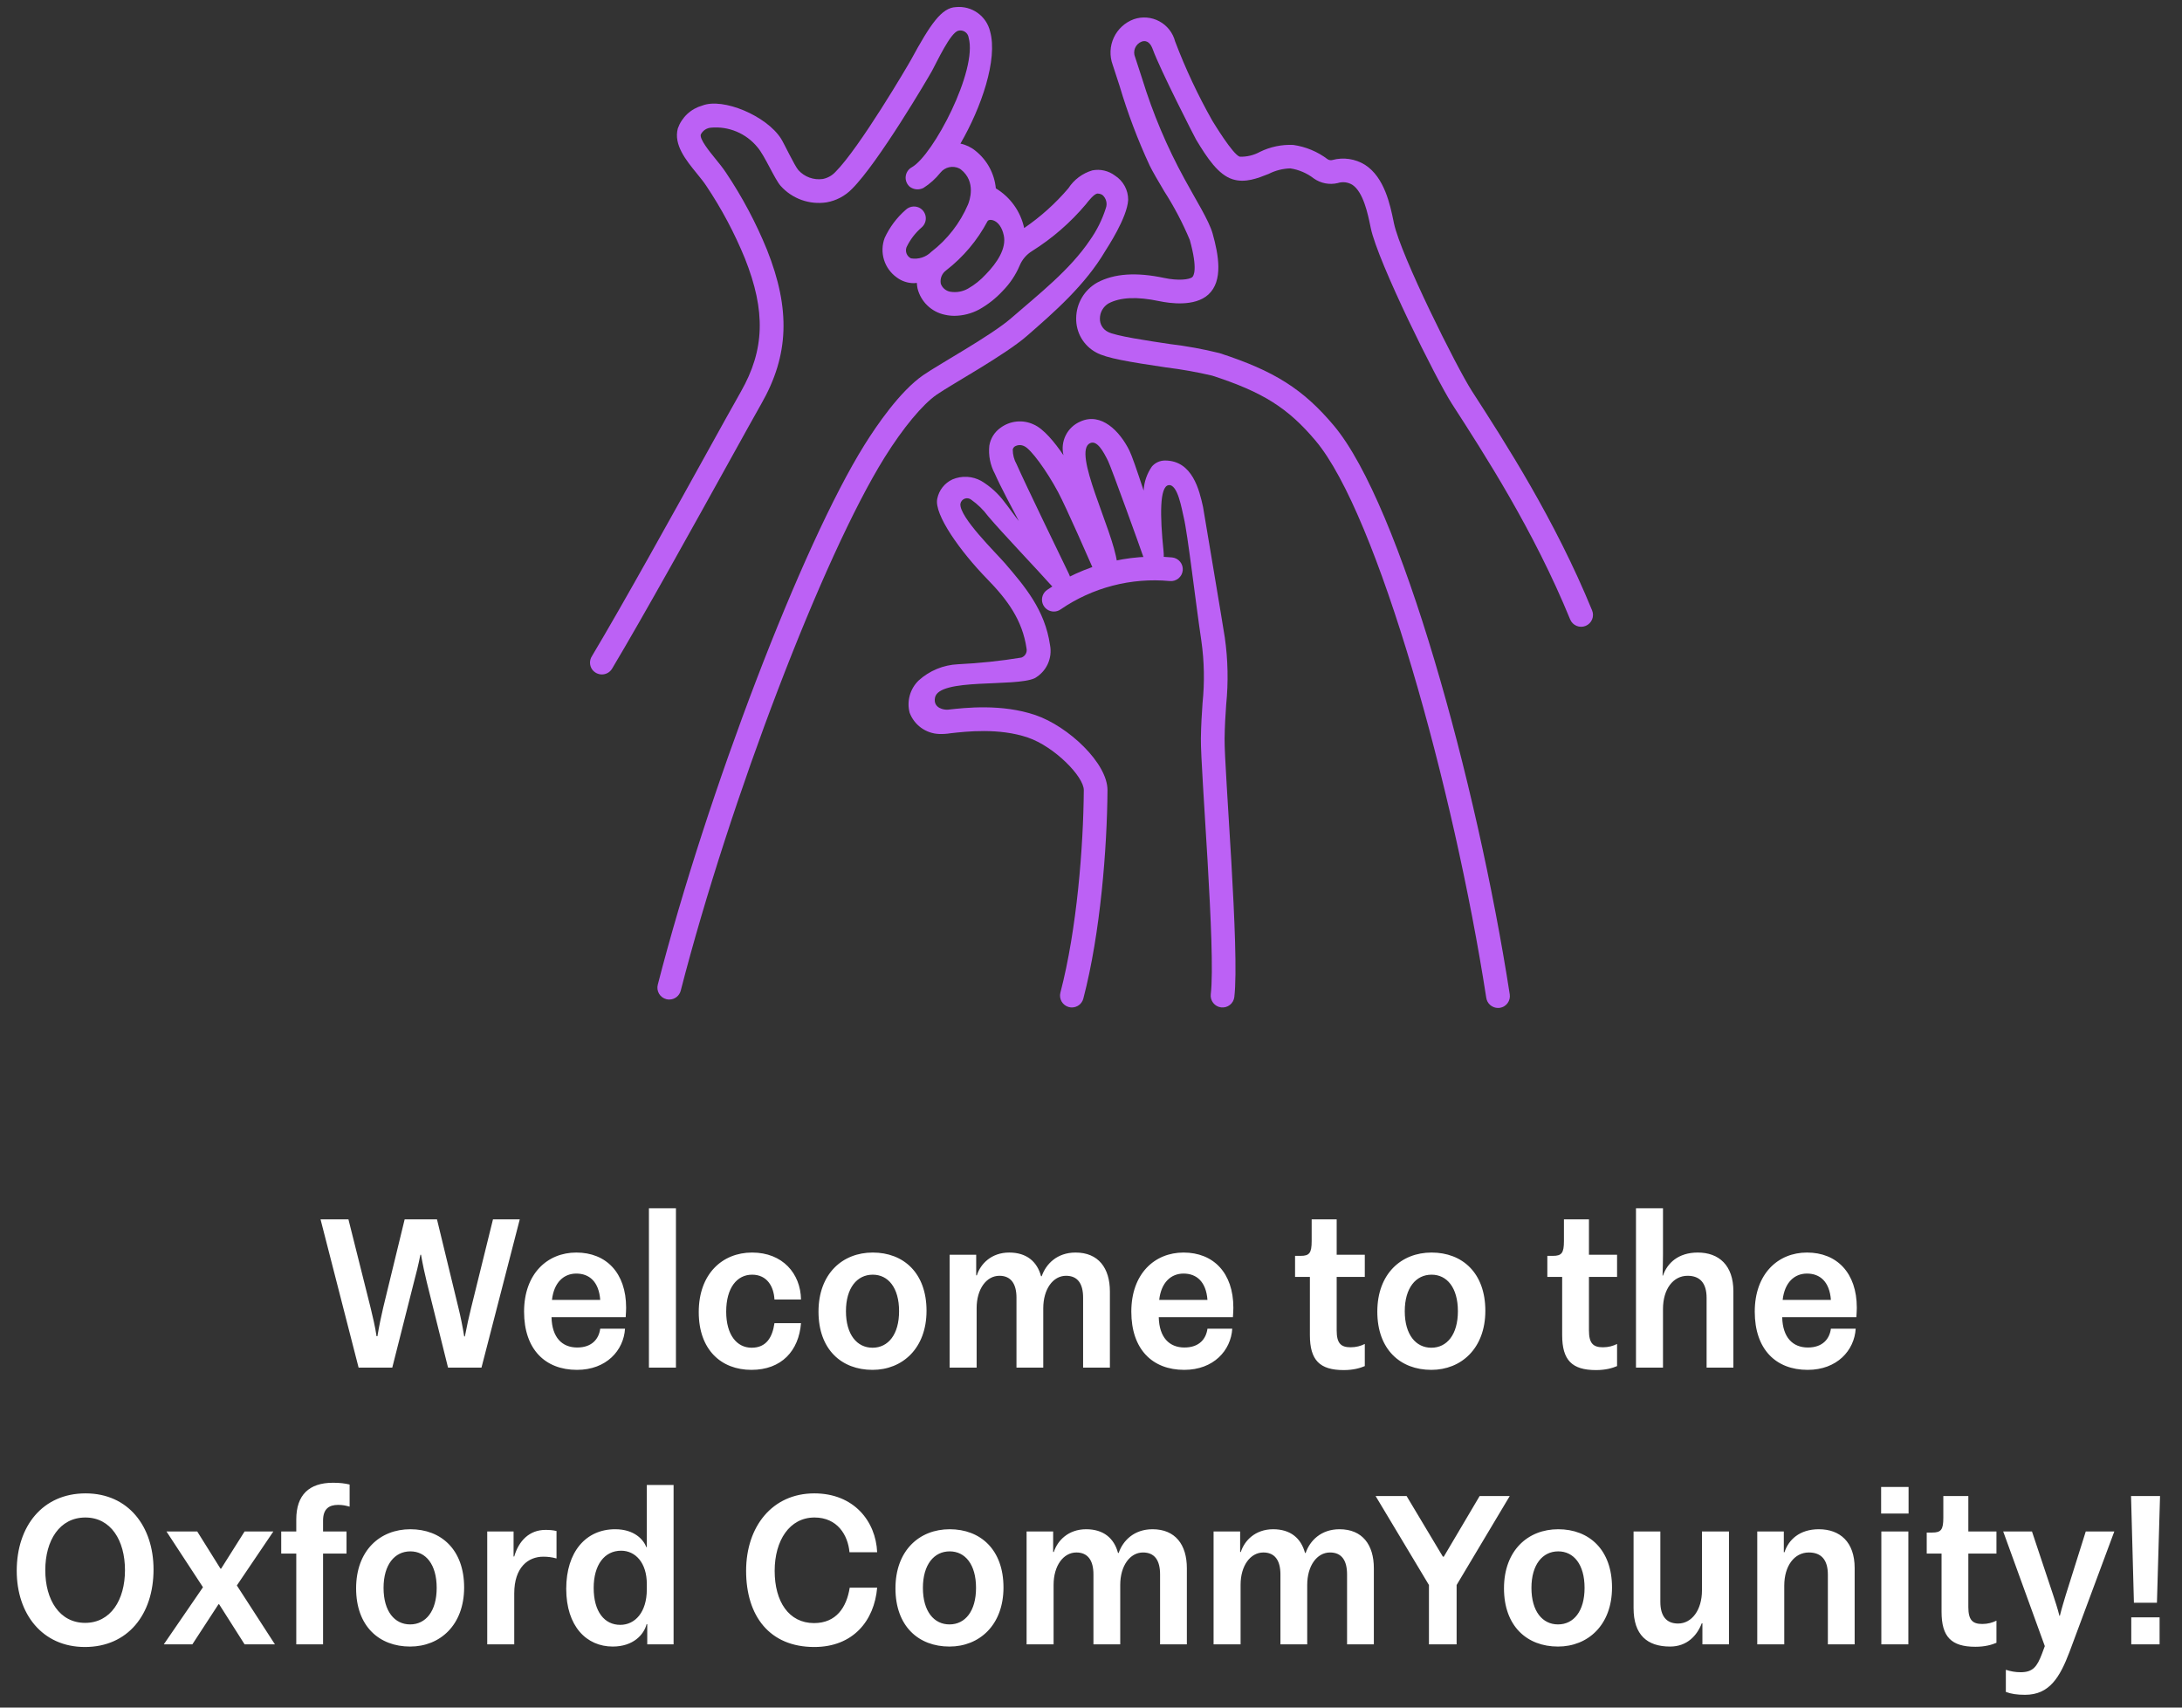 <svg width="276" height="216" viewBox="0 0 276 216" fill="none" xmlns="http://www.w3.org/2000/svg">
<rect x="0" y="0" width="276" height="216" fill="#333333" stroke="none"/>
<g clip-path="url(#clip0_2380_35255)">
<path d="M189.479 127.5C189.121 127.5 188.776 127.371 188.504 127.138C188.233 126.905 188.054 126.583 187.999 126.229C183.891 99.693 174.233 65.038 166.406 55.746C162.906 51.593 159.731 49.593 153.332 47.517C151.415 47.066 149.475 46.72 147.52 46.48C142.858 45.786 139.936 45.312 138.643 44.58C137.866 44.16 137.219 43.534 136.775 42.77C136.331 42.006 136.106 41.134 136.126 40.25C136.133 39.331 136.383 38.431 136.851 37.639C137.318 36.848 137.987 36.194 138.788 35.744C140.939 34.596 143.719 34.405 147.28 35.163C148.99 35.526 150.448 35.384 150.82 35.045C150.951 34.925 151.553 34.137 150.496 30.351C149.598 28.205 148.514 26.141 147.256 24.183C146.474 22.859 145.798 21.716 145.415 20.927C143.909 17.678 142.641 14.324 141.622 10.89C141.333 9.989 141.039 9.089 140.74 8.19C140.537 7.636 140.446 7.046 140.471 6.456C140.496 5.866 140.637 5.287 140.887 4.751C141.136 4.216 141.489 3.735 141.925 3.336C142.361 2.938 142.871 2.629 143.426 2.427C143.951 2.248 144.508 2.179 145.061 2.225C145.614 2.27 146.152 2.429 146.641 2.692C147.13 2.955 147.56 3.316 147.903 3.752C148.246 4.188 148.496 4.69 148.636 5.227C149.951 8.696 151.53 12.058 153.357 15.286C153.506 15.519 155.931 19.545 156.818 19.821C157.704 19.851 158.582 19.642 159.359 19.215C160.669 18.57 162.12 18.267 163.578 18.332C165.158 18.556 166.654 19.179 167.927 20.141C168.014 20.199 168.113 20.238 168.216 20.256C168.32 20.273 168.426 20.268 168.527 20.241C169.221 20.053 169.945 20.01 170.656 20.115C171.367 20.22 172.049 20.47 172.659 20.849C175.118 22.427 175.837 25.902 176.266 27.978L176.32 28.238C177.164 32.278 184.27 46.507 186.17 49.448C190.358 55.934 196.687 65.735 201.385 77.216C201.46 77.399 201.498 77.594 201.497 77.791C201.496 77.988 201.456 78.183 201.38 78.365C201.304 78.547 201.192 78.712 201.052 78.85C200.912 78.989 200.746 79.099 200.564 79.173C200.382 79.248 200.186 79.286 199.989 79.285C199.792 79.284 199.597 79.244 199.415 79.168C199.234 79.092 199.069 78.981 198.93 78.841C198.791 78.701 198.682 78.535 198.607 78.352C194.017 67.129 187.777 57.468 183.649 51.076C181.7 48.046 174.3 33.191 173.387 28.846L173.332 28.58C173.021 27.071 172.439 24.264 171.043 23.367C170.769 23.203 170.463 23.099 170.145 23.063C169.828 23.027 169.506 23.06 169.202 23.159C168.686 23.28 168.151 23.291 167.631 23.191C167.11 23.09 166.617 22.88 166.184 22.575C165.318 21.904 164.294 21.465 163.211 21.3C162.256 21.326 161.319 21.565 160.469 22C159.083 22.551 157.512 23.174 155.93 22.683C154.102 22.116 152.691 19.983 151.289 17.651C151.118 17.367 146.732 8.782 145.815 6.245C145.6 5.645 145.185 4.995 144.41 5.263C144.223 5.335 144.052 5.445 143.909 5.585C143.765 5.724 143.651 5.892 143.574 6.077C143.497 6.262 143.459 6.461 143.461 6.661C143.463 6.862 143.505 7.06 143.586 7.243C143.896 8.173 144.186 9.081 144.477 9.974C145.83 14.373 147.626 18.622 149.839 22.657C151.185 25.157 152.917 27.869 153.385 29.545C154.134 32.226 154.749 35.526 152.839 37.264C151.111 38.834 147.939 38.364 146.657 38.097C143.812 37.497 141.703 37.59 140.2 38.391C139.874 38.59 139.604 38.869 139.416 39.202C139.228 39.534 139.128 39.909 139.126 40.291C139.116 40.638 139.205 40.98 139.382 41.278C139.559 41.575 139.817 41.817 140.126 41.973C141.026 42.485 145.198 43.107 147.96 43.518C150.082 43.77 152.186 44.154 154.26 44.669C161.19 46.917 164.835 49.226 168.703 53.818C177.119 63.81 186.813 98.949 190.966 125.776C191.027 126.169 190.929 126.57 190.694 126.891C190.459 127.212 190.106 127.427 189.713 127.487C189.635 127.498 189.557 127.502 189.479 127.5ZM133.3 77.357C132.98 77.358 132.669 77.256 132.411 77.067C132.154 76.878 131.963 76.611 131.867 76.306C131.772 76.001 131.776 75.674 131.88 75.371C131.983 75.069 132.181 74.808 132.443 74.625C137.072 71.446 142.669 69.99 148.26 70.513C148.656 70.553 149.02 70.749 149.272 71.057C149.524 71.365 149.643 71.76 149.603 72.156C149.563 72.552 149.368 72.916 149.06 73.168C148.752 73.42 148.356 73.539 147.96 73.499C143.079 73.044 138.194 74.314 134.153 77.089C133.903 77.264 133.605 77.358 133.3 77.357Z" fill="#BC61F5"/>
<path d="M135.583 127.438C135.454 127.438 135.326 127.422 135.202 127.389C134.817 127.289 134.488 127.039 134.287 126.696C134.086 126.352 134.03 125.943 134.131 125.558C136.231 117.52 137.038 107.058 137.089 99.947C137.101 98.24 133.38 94.447 130.021 93.298C126.389 92.057 122.236 92.526 120.241 92.751C119.76 92.831 119.272 92.862 118.785 92.844C117.966 92.813 117.175 92.54 116.511 92.059C115.847 91.579 115.341 90.912 115.055 90.144C114.869 89.426 114.877 88.67 115.079 87.956C115.28 87.241 115.667 86.593 116.2 86.076C117.568 84.835 119.325 84.11 121.17 84.025C123.858 83.895 126.537 83.614 129.193 83.181C129.424 83.102 129.618 82.941 129.738 82.728C129.858 82.516 129.897 82.267 129.846 82.028C129.325 78.437 127.426 75.865 124.855 73.228C121.498 69.782 118.11 65.067 118.555 63.08C118.66 62.552 118.888 62.056 119.222 61.632C119.555 61.209 119.984 60.87 120.473 60.644C121.058 60.395 121.691 60.284 122.326 60.319C122.96 60.353 123.578 60.533 124.132 60.844C125.27 61.53 126.263 62.432 127.053 63.5C127.472 64 128.474 65.445 128.875 65.91C127.988 64.21 126.548 61.546 125.846 59.942C125.256 58.85 125.009 57.605 125.139 56.37C125.287 55.47 125.787 54.665 126.529 54.132C127.123 53.684 127.827 53.406 128.567 53.327C129.307 53.248 130.054 53.373 130.729 53.686C132.002 54.225 133.407 55.95 134.521 57.586C134.313 56.74 134.413 55.847 134.802 55.066C135.191 54.286 135.844 53.669 136.645 53.325C139.288 52.115 141.64 54.538 142.851 56.983C143.169 57.627 143.782 59.398 144.658 62.055C144.715 60.961 145.078 59.904 145.707 59.006C145.908 58.774 146.156 58.587 146.435 58.457C146.713 58.328 147.016 58.258 147.323 58.253H147.361C150.861 58.253 151.711 62.064 152.17 64.115C152.17 64.115 154.721 79.271 154.922 80.623C155.325 83.439 155.384 86.293 155.099 89.123C155.009 90.444 154.916 91.811 154.899 93.459C154.848 97.3 156.824 120.371 156.129 126.12C156.081 126.515 155.878 126.875 155.565 127.121C155.252 127.366 154.854 127.477 154.459 127.429C154.064 127.381 153.704 127.179 153.459 126.865C153.213 126.552 153.102 126.154 153.15 125.759C153.809 120.318 151.85 97.408 151.899 93.419C151.922 91.689 152.022 90.219 152.11 88.919C152.38 86.306 152.329 83.669 151.959 81.067C151.234 76.209 150.226 67.481 149.733 65.46C149.472 64.391 148.973 61.19 147.81 61.371C146.677 61.547 146.71 65.187 147.171 69.671C147.263 70.581 147.231 71.501 146.337 71.692C145.443 71.883 144.937 71.392 144.65 70.525C144.31 69.5 140.565 59.13 140.161 58.314C139.545 57.071 138.771 55.667 137.895 56.052C135.563 57.076 140.775 67.033 141.295 71.152C141.347 71.33 141.361 71.517 141.336 71.7C141.311 71.884 141.247 72.06 141.148 72.217C141.05 72.374 140.919 72.508 140.764 72.61C140.61 72.713 140.436 72.781 140.253 72.811C139.38 73.053 138.728 72.983 138.359 72.156C137.859 71.026 134.892 64.214 133.829 62.229C132.362 59.488 130.369 56.784 129.564 56.443C129.373 56.343 129.159 56.295 128.944 56.303C128.729 56.311 128.519 56.375 128.336 56.488C128.222 56.581 128.141 56.708 128.103 56.85C128.098 57.511 128.269 58.161 128.597 58.734C129.648 61.134 134.258 70.634 135.17 72.519C135.57 73.339 135.565 73.967 134.803 74.471C134.041 74.975 133.389 74.538 132.784 73.842C131.715 72.606 126.644 67.276 124.984 65.295C124.391 64.494 123.673 63.793 122.859 63.217C122.744 63.123 122.606 63.061 122.46 63.037C122.313 63.012 122.163 63.027 122.023 63.079C121.884 63.131 121.761 63.218 121.666 63.332C121.571 63.447 121.507 63.584 121.482 63.73C121.312 65.404 126.02 69.972 127.135 71.271C129.61 74.158 132.171 77.143 132.816 81.595C132.976 82.412 132.873 83.257 132.523 84.012C132.173 84.766 131.593 85.39 130.867 85.795C128.375 86.934 118.75 85.725 118.267 88.25C118 89.628 119.5 89.816 119.9 89.77C122.114 89.521 126.717 89.002 130.986 90.459C135.101 91.864 140.109 96.528 140.086 99.969C140.034 107.261 139.204 118.012 137.03 126.317C136.946 126.638 136.759 126.921 136.497 127.124C136.236 127.327 135.914 127.437 135.583 127.438Z" fill="#BC61F5"/>
<path d="M141.03 22.21C140.626 21.906 140.163 21.69 139.67 21.577C139.177 21.463 138.666 21.455 138.17 21.552C136.92 21.921 135.843 22.726 135.135 23.821C133.503 25.736 131.624 27.426 129.547 28.846C129.323 27.809 128.89 26.829 128.274 25.966C127.657 25.103 126.871 24.375 125.963 23.827C125.876 22.906 125.604 22.012 125.165 21.198C124.726 20.385 124.127 19.668 123.405 19.09C122.85 18.629 122.191 18.312 121.485 18.166C124.129 13.605 126.23 7.509 125.237 3.973C125.009 3.023 124.445 2.188 123.648 1.623C122.851 1.058 121.877 0.801 120.905 0.9C119.113 0.974 117.705 3.012 115.239 7.551C114.873 8.225 108.706 18.727 105.659 21.764C105.235 22.214 104.68 22.521 104.073 22.641C103.507 22.721 102.93 22.661 102.392 22.466C101.855 22.272 101.373 21.948 100.99 21.524C100.505 20.976 99.19 18.16 98.784 17.524C96.926 14.63 91.443 12.329 88.835 13.353C88.123 13.551 87.469 13.918 86.929 14.423C86.39 14.928 85.98 15.555 85.735 16.253C85.193 18.318 86.759 20.244 88.141 21.943C88.593 22.499 89.021 23.025 89.329 23.496C91.265 26.387 92.905 29.467 94.222 32.688C96.88 39.367 96.73 44.256 93.702 49.565C92.362 51.945 91.032 54.332 89.713 56.725C85.352 64.605 78.762 76.5 74.869 83.006C74.709 83.254 74.626 83.544 74.63 83.84C74.634 84.135 74.725 84.423 74.891 84.668C75.032 84.866 75.218 85.028 75.434 85.141C75.65 85.253 75.889 85.312 76.133 85.314C76.392 85.314 76.648 85.247 76.873 85.119C77.099 84.991 77.288 84.806 77.421 84.584C81.336 78.041 87.958 66.092 92.341 58.184C94.155 54.912 95.593 52.316 96.312 51.056C99.801 44.938 100.012 39.115 97.012 31.584C95.621 28.175 93.889 24.916 91.842 21.857C91.448 21.257 90.951 20.646 90.471 20.057C89.728 19.143 88.485 17.614 88.64 17.022C88.761 16.776 88.943 16.567 89.17 16.413C89.397 16.26 89.659 16.169 89.932 16.148C91.038 16.048 92.151 16.221 93.175 16.651C94.198 17.081 95.101 17.755 95.804 18.615C96.749 19.709 97.97 22.639 98.745 23.515C99.462 24.315 100.366 24.924 101.376 25.288C102.387 25.652 103.472 25.759 104.534 25.6C105.771 25.387 106.907 24.786 107.779 23.883C111.113 20.558 117.418 9.82 117.879 8.983C118.558 7.735 120.192 4.196 121.188 3.892C121.334 3.85 121.487 3.84 121.637 3.863C121.788 3.886 121.931 3.941 122.058 4.024C122.185 4.107 122.292 4.217 122.373 4.346C122.454 4.475 122.505 4.619 122.525 4.77C123.679 8.87 118.034 19.659 115.325 21.163C115.112 21.282 114.931 21.45 114.797 21.655C114.664 21.859 114.582 22.093 114.558 22.336C114.535 22.579 114.571 22.824 114.664 23.05C114.756 23.276 114.902 23.476 115.089 23.633C115.334 23.814 115.625 23.924 115.929 23.948C116.233 23.973 116.538 23.911 116.809 23.771C117.626 23.251 118.351 22.598 118.954 21.84C119.234 21.489 119.627 21.246 120.065 21.151C120.504 21.056 120.962 21.115 121.362 21.318C121.427 21.354 121.489 21.394 121.547 21.44C123.514 22.998 122.628 25.414 122.447 25.86C121.436 28.226 119.833 30.292 117.793 31.86C117.462 32.191 117.056 32.438 116.61 32.581C116.164 32.723 115.69 32.757 115.228 32.68C114.974 32.556 114.776 32.343 114.673 32.081C114.569 31.818 114.568 31.527 114.669 31.264C115.131 30.3 115.789 29.444 116.6 28.748C116.788 28.581 116.931 28.37 117.016 28.133C117.101 27.897 117.126 27.643 117.089 27.395C117.051 27.146 116.952 26.912 116.8 26.711C116.649 26.511 116.45 26.352 116.221 26.248C115.943 26.127 115.635 26.092 115.336 26.147C115.038 26.202 114.763 26.345 114.546 26.557C113.425 27.539 112.523 28.746 111.9 30.1C111.569 30.983 111.538 31.95 111.813 32.852C112.089 33.754 112.654 34.54 113.422 35.088C114.057 35.568 114.833 35.825 115.629 35.816C115.745 35.816 115.858 35.797 115.972 35.788C115.983 36.023 116.011 36.257 116.058 36.488C116.263 37.311 116.696 38.059 117.307 38.647C117.918 39.236 118.682 39.64 119.512 39.814C119.914 39.905 120.325 39.951 120.737 39.95C121.819 39.937 122.882 39.664 123.837 39.156C124.956 38.532 125.968 37.734 126.837 36.792C127.742 35.873 128.466 34.793 128.971 33.607C129.286 32.841 129.836 32.195 130.541 31.761C133.107 30.152 135.407 28.152 137.358 25.835C137.696 25.401 138.344 24.577 138.774 24.488C139.007 24.475 139.238 24.534 139.436 24.658C139.675 24.86 139.845 25.132 139.923 25.436C140.001 25.739 139.982 26.059 139.869 26.352C139.414 27.787 138.739 29.144 137.869 30.373C135.331 34.152 131.357 37.241 127.899 40.251C125.391 42.435 118.825 46.042 116.781 47.451C113.836 49.484 110.86 53.851 109.349 56.274C101.449 68.931 89.476 100.203 83.201 124.562C83.102 124.947 83.16 125.355 83.362 125.698C83.564 126.04 83.894 126.288 84.279 126.388C84.401 126.42 84.527 126.436 84.654 126.436C84.987 126.436 85.31 126.325 85.573 126.121C85.835 125.917 86.023 125.632 86.106 125.31C92.318 101.194 104.128 70.31 111.894 57.862C114.222 54.131 116.686 51.162 118.484 49.92C120.403 48.596 127.118 44.908 129.869 42.513C133.339 39.492 137.269 36.068 139.824 31.719C139.998 31.419 142.581 27.571 142.702 25.279C142.705 24.668 142.554 24.065 142.262 23.529C141.969 22.992 141.545 22.538 141.03 22.21ZM124.7 34.7C124.049 35.412 123.292 36.02 122.455 36.5C121.769 36.892 120.969 37.034 120.19 36.9C119.92 36.85 119.667 36.731 119.458 36.552C119.249 36.374 119.091 36.144 119 35.885C118.942 35.572 118.973 35.249 119.09 34.953C119.207 34.657 119.405 34.399 119.661 34.211L119.676 34.199C121.841 32.523 123.625 30.405 124.908 27.987C125.101 27.606 126.531 27.719 126.969 29.781C127.316 31.417 126.137 33.227 124.7 34.7Z" fill="#BC61F5"/>
</g>
<path d="M40.545 154.24H44.073L46.873 165.412C47.125 166.476 47.461 167.82 47.629 169.024H47.741C47.937 167.82 48.217 166.476 48.469 165.412L51.185 154.24H55.273L57.989 165.44C58.241 166.448 58.521 167.82 58.717 169.052H58.801C59.025 167.848 59.333 166.476 59.585 165.468L62.357 154.24H65.745L60.901 173H56.673L53.985 162.192C53.761 161.296 53.453 159.868 53.257 158.72H53.173C52.949 159.896 52.613 161.24 52.361 162.164L49.617 173H45.361L40.545 154.24ZM79.198 165.412C79.198 165.748 79.17 166.196 79.142 166.616H69.762C69.818 169.192 71.106 170.452 73.01 170.452C74.914 170.452 75.754 169.332 75.922 168.072H79.058C78.89 170.816 76.706 173.28 72.982 173.28C68.95 173.28 66.29 170.676 66.29 165.916C66.29 161.128 69.23 158.44 72.898 158.44C76.678 158.44 79.198 161.016 79.198 165.412ZM72.898 161.1C71.33 161.1 70.07 162.192 69.818 164.432H75.922C75.754 162.136 74.55 161.1 72.898 161.1ZM82.083 152.84H85.499V173H82.083V152.84ZM88.384 165.972C88.384 161.156 91.352 158.44 95.132 158.44C98.996 158.44 101.264 161.1 101.32 164.376H97.96C97.876 162.752 97.036 161.24 95.132 161.24C93.228 161.24 91.856 162.892 91.856 165.916C91.856 168.856 93.2 170.48 95.076 170.48C96.952 170.48 97.708 169.136 97.96 167.372H101.32C101.04 170.872 98.856 173.28 95.048 173.28C91.212 173.28 88.384 170.732 88.384 165.972ZM103.532 165.916C103.532 161.128 106.556 158.44 110.392 158.44C114.284 158.44 117.196 161.016 117.196 165.804C117.196 170.564 114.144 173.28 110.364 173.28C106.444 173.28 103.532 170.704 103.532 165.916ZM113.724 165.86C113.724 162.892 112.352 161.24 110.392 161.24C108.404 161.24 107.004 162.92 107.004 165.86C107.004 168.828 108.404 170.48 110.364 170.48C112.352 170.48 113.724 168.8 113.724 165.86ZM136.05 158.44C138.934 158.44 140.39 160.4 140.39 163.368V173H137.002V164.152C137.002 162.36 136.302 161.38 134.846 161.38C133.194 161.38 131.962 163.06 131.962 165.496V173H128.574V164.152C128.574 162.36 127.846 161.38 126.418 161.38C124.766 161.38 123.534 163.06 123.534 165.468V173H120.118V158.72H123.478V161.324H123.562C124.01 159.896 125.382 158.44 127.65 158.44C129.834 158.44 131.178 159.56 131.682 161.436H131.766C132.298 159.896 133.698 158.44 136.05 158.44ZM156.007 165.412C156.007 165.748 155.979 166.196 155.951 166.616H146.571C146.627 169.192 147.915 170.452 149.819 170.452C151.723 170.452 152.563 169.332 152.731 168.072H155.867C155.699 170.816 153.515 173.28 149.791 173.28C145.759 173.28 143.099 170.676 143.099 165.916C143.099 161.128 146.039 158.44 149.707 158.44C153.487 158.44 156.007 161.016 156.007 165.412ZM149.707 161.1C148.139 161.1 146.879 162.192 146.627 164.432H152.731C152.563 162.136 151.359 161.1 149.707 161.1ZM165.688 168.884V161.52H163.812V158.86H164.512C165.632 158.86 165.912 158.496 165.912 156.984V154.24H169.076V158.72H172.632V161.52H169.076V168.296C169.076 169.92 169.608 170.424 170.84 170.424C171.54 170.424 172.128 170.256 172.632 170.004V172.804C172.044 173.056 171.176 173.308 169.972 173.308C166.92 173.308 165.688 172.048 165.688 168.884ZM174.216 165.916C174.216 161.128 177.24 158.44 181.076 158.44C184.968 158.44 187.88 161.016 187.88 165.804C187.88 170.564 184.828 173.28 181.048 173.28C177.128 173.28 174.216 170.704 174.216 165.916ZM184.408 165.86C184.408 162.892 183.036 161.24 181.076 161.24C179.088 161.24 177.688 162.92 177.688 165.86C177.688 168.828 179.088 170.48 181.048 170.48C183.036 170.48 184.408 168.8 184.408 165.86ZM197.598 168.884V161.52H195.722V158.86H196.422C197.542 158.86 197.822 158.496 197.822 156.984V154.24H200.986V158.72H204.542V161.52H200.986V168.296C200.986 169.92 201.518 170.424 202.75 170.424C203.45 170.424 204.038 170.256 204.542 170.004V172.804C203.954 173.056 203.086 173.308 201.882 173.308C198.83 173.308 197.598 172.048 197.598 168.884ZM214.747 158.44C217.435 158.44 219.255 160.064 219.255 163.34V173H215.867V164.18C215.867 162.304 215.027 161.38 213.459 161.38C211.639 161.38 210.351 163.06 210.351 165.58V173H206.935V152.84H210.351V158.72C210.351 159.616 210.323 160.484 210.295 161.352H210.351C210.883 159.784 212.283 158.44 214.747 158.44ZM234.866 165.412C234.866 165.748 234.838 166.196 234.81 166.616H225.43C225.486 169.192 226.774 170.452 228.678 170.452C230.582 170.452 231.422 169.332 231.59 168.072H234.726C234.558 170.816 232.374 173.28 228.65 173.28C224.618 173.28 221.958 170.676 221.958 165.916C221.958 161.128 224.898 158.44 228.566 158.44C232.346 158.44 234.866 161.016 234.866 165.412ZM228.566 161.1C226.998 161.1 225.738 162.192 225.486 164.432H231.59C231.422 162.136 230.218 161.1 228.566 161.1ZM2.116 198.704C2.116 193.02 5.42 188.904 10.824 188.904C16.228 188.904 19.42 193.076 19.42 198.536C19.42 204.248 16.144 208.336 10.74 208.336C5.336 208.336 2.116 204.136 2.116 198.704ZM15.808 198.62C15.808 194.84 14.016 191.956 10.796 191.956C7.548 191.956 5.728 194.84 5.728 198.62C5.728 202.4 7.548 205.284 10.768 205.284C13.988 205.284 15.808 202.4 15.808 198.62ZM25.675 200.776L21.055 193.72H24.947L27.887 198.424H27.971L30.939 193.72H34.579L29.959 200.552L34.775 208H30.939L27.719 202.932H27.635L24.331 208H20.719L25.675 200.776ZM37.475 196.52H35.571V193.72H37.475V192.208C37.475 189.1 39.099 187.56 42.123 187.56C43.047 187.56 43.607 187.644 44.223 187.784V190.584C43.719 190.444 43.355 190.36 42.767 190.36C41.647 190.36 40.863 190.836 40.863 192.348V193.72H43.831V196.52H40.863V208H37.475V196.52ZM45.044 200.916C45.044 196.128 48.068 193.44 51.904 193.44C55.796 193.44 58.708 196.016 58.708 200.804C58.708 205.564 55.656 208.28 51.876 208.28C47.956 208.28 45.044 205.704 45.044 200.916ZM55.236 200.86C55.236 197.892 53.864 196.24 51.904 196.24C49.916 196.24 48.516 197.92 48.516 200.86C48.516 203.828 49.916 205.48 51.876 205.48C53.864 205.48 55.236 203.8 55.236 200.86ZM61.63 193.72H64.962V196.884H65.046C65.606 194.924 66.95 193.524 68.994 193.524C69.498 193.524 69.918 193.552 70.394 193.664V197.136C69.778 196.968 69.274 196.912 68.714 196.912C66.81 196.912 65.046 198.256 65.046 201.56V208H61.63V193.72ZM81.814 187.84H85.202V208H81.87V205.452H81.786C81.45 206.768 80.106 208.28 77.502 208.28C74.198 208.28 71.622 205.732 71.622 200.972C71.622 196.296 74.114 193.44 77.81 193.44C80.246 193.44 81.394 194.756 81.758 195.708H81.814V187.84ZM81.814 201.056V200.356C81.814 197.696 80.386 196.156 78.566 196.156C76.438 196.156 75.094 197.976 75.094 200.86C75.094 203.884 76.466 205.536 78.454 205.536C80.33 205.536 81.814 203.94 81.814 201.056ZM94.375 198.704C94.375 193.104 97.679 188.904 102.999 188.904C108.011 188.904 110.783 192.432 110.951 196.352H107.451C107.255 194.168 105.911 191.956 103.027 191.956C99.863 191.956 97.987 194.868 97.987 198.704C97.987 202.596 99.779 205.312 102.971 205.312C105.771 205.312 107.087 203.324 107.479 200.832H110.951C110.587 205.032 107.899 208.336 102.999 208.336C97.343 208.336 94.375 204.416 94.375 198.704ZM113.266 200.916C113.266 196.128 116.29 193.44 120.126 193.44C124.018 193.44 126.93 196.016 126.93 200.804C126.93 205.564 123.878 208.28 120.098 208.28C116.178 208.28 113.266 205.704 113.266 200.916ZM123.458 200.86C123.458 197.892 122.086 196.24 120.126 196.24C118.138 196.24 116.738 197.92 116.738 200.86C116.738 203.828 118.138 205.48 120.098 205.48C122.086 205.48 123.458 203.8 123.458 200.86ZM145.785 193.44C148.669 193.44 150.125 195.4 150.125 198.368V208H146.737V199.152C146.737 197.36 146.037 196.38 144.581 196.38C142.929 196.38 141.697 198.06 141.697 200.496V208H138.309V199.152C138.309 197.36 137.581 196.38 136.153 196.38C134.501 196.38 133.269 198.06 133.269 200.468V208H129.853V193.72H133.213V196.324H133.297C133.745 194.896 135.117 193.44 137.385 193.44C139.569 193.44 140.913 194.56 141.417 196.436H141.501C142.033 194.896 143.433 193.44 145.785 193.44ZM169.437 193.44C172.321 193.44 173.777 195.4 173.777 198.368V208H170.389V199.152C170.389 197.36 169.689 196.38 168.233 196.38C166.581 196.38 165.349 198.06 165.349 200.496V208H161.961V199.152C161.961 197.36 161.233 196.38 159.805 196.38C158.153 196.38 156.921 198.06 156.921 200.468V208H153.505V193.72H156.865V196.324H156.949C157.397 194.896 158.769 193.44 161.037 193.44C163.221 193.44 164.565 194.56 165.069 196.436H165.153C165.685 194.896 167.085 193.44 169.437 193.44ZM190.967 189.24L184.247 200.496V208H180.747V200.496L173.999 189.24H177.919L182.511 196.912H182.623L187.159 189.24H190.967ZM190.239 200.916C190.239 196.128 193.263 193.44 197.099 193.44C200.991 193.44 203.903 196.016 203.903 200.804C203.903 205.564 200.851 208.28 197.071 208.28C193.151 208.28 190.239 205.704 190.239 200.916ZM200.431 200.86C200.431 197.892 199.059 196.24 197.099 196.24C195.111 196.24 193.711 197.92 193.711 200.86C193.711 203.828 195.111 205.48 197.071 205.48C199.059 205.48 200.431 203.8 200.431 200.86ZM206.629 203.408V193.72H210.017V202.624C210.017 204.416 210.773 205.368 212.257 205.368C213.993 205.368 215.281 203.66 215.281 201.168V193.72H218.697V208H215.337V205.34H215.253C214.665 206.88 213.405 208.28 211.249 208.28C208.365 208.28 206.629 206.824 206.629 203.408ZM222.274 193.72H225.634V196.352H225.718C226.222 194.784 227.622 193.44 230.058 193.44C232.746 193.44 234.594 195.064 234.594 198.34V208H231.206V199.18C231.206 197.304 230.366 196.38 228.798 196.38C226.978 196.38 225.69 198.06 225.69 200.58V208H222.274V193.72ZM237.942 188.092H241.414V191.452H237.942V188.092ZM237.97 193.72H241.386V208H237.97V193.72ZM245.586 203.884V196.52H243.71V193.86H244.41C245.53 193.86 245.81 193.496 245.81 191.984V189.24H248.974V193.72H252.53V196.52H248.974V203.296C248.974 204.92 249.506 205.424 250.738 205.424C251.438 205.424 252.026 205.256 252.53 205.004V207.804C251.942 208.056 251.074 208.308 249.87 208.308C246.818 208.308 245.586 207.048 245.586 203.884ZM253.719 214.02V211.22C254.335 211.416 254.895 211.528 255.595 211.528C257.135 211.528 257.667 210.828 258.283 209.204L258.647 208.224L253.383 193.72H257.023L259.683 201.7C259.935 202.484 260.271 203.464 260.495 204.388H260.551C260.775 203.464 261.083 202.484 261.307 201.728L263.827 193.72H267.439L261.783 208.924C260.551 212.172 259.235 214.384 256.155 214.384C255.119 214.384 254.391 214.272 253.719 214.02ZM269.554 189.24H273.222L272.83 202.736H269.918L269.554 189.24ZM269.582 204.584H273.166V208H269.582V204.584Z" fill="white"/>
<defs>
<clipPath id="clip0_2380_35255">
<rect width="128" height="128" fill="white" transform="translate(74)"/>
</clipPath>
</defs>
</svg>
